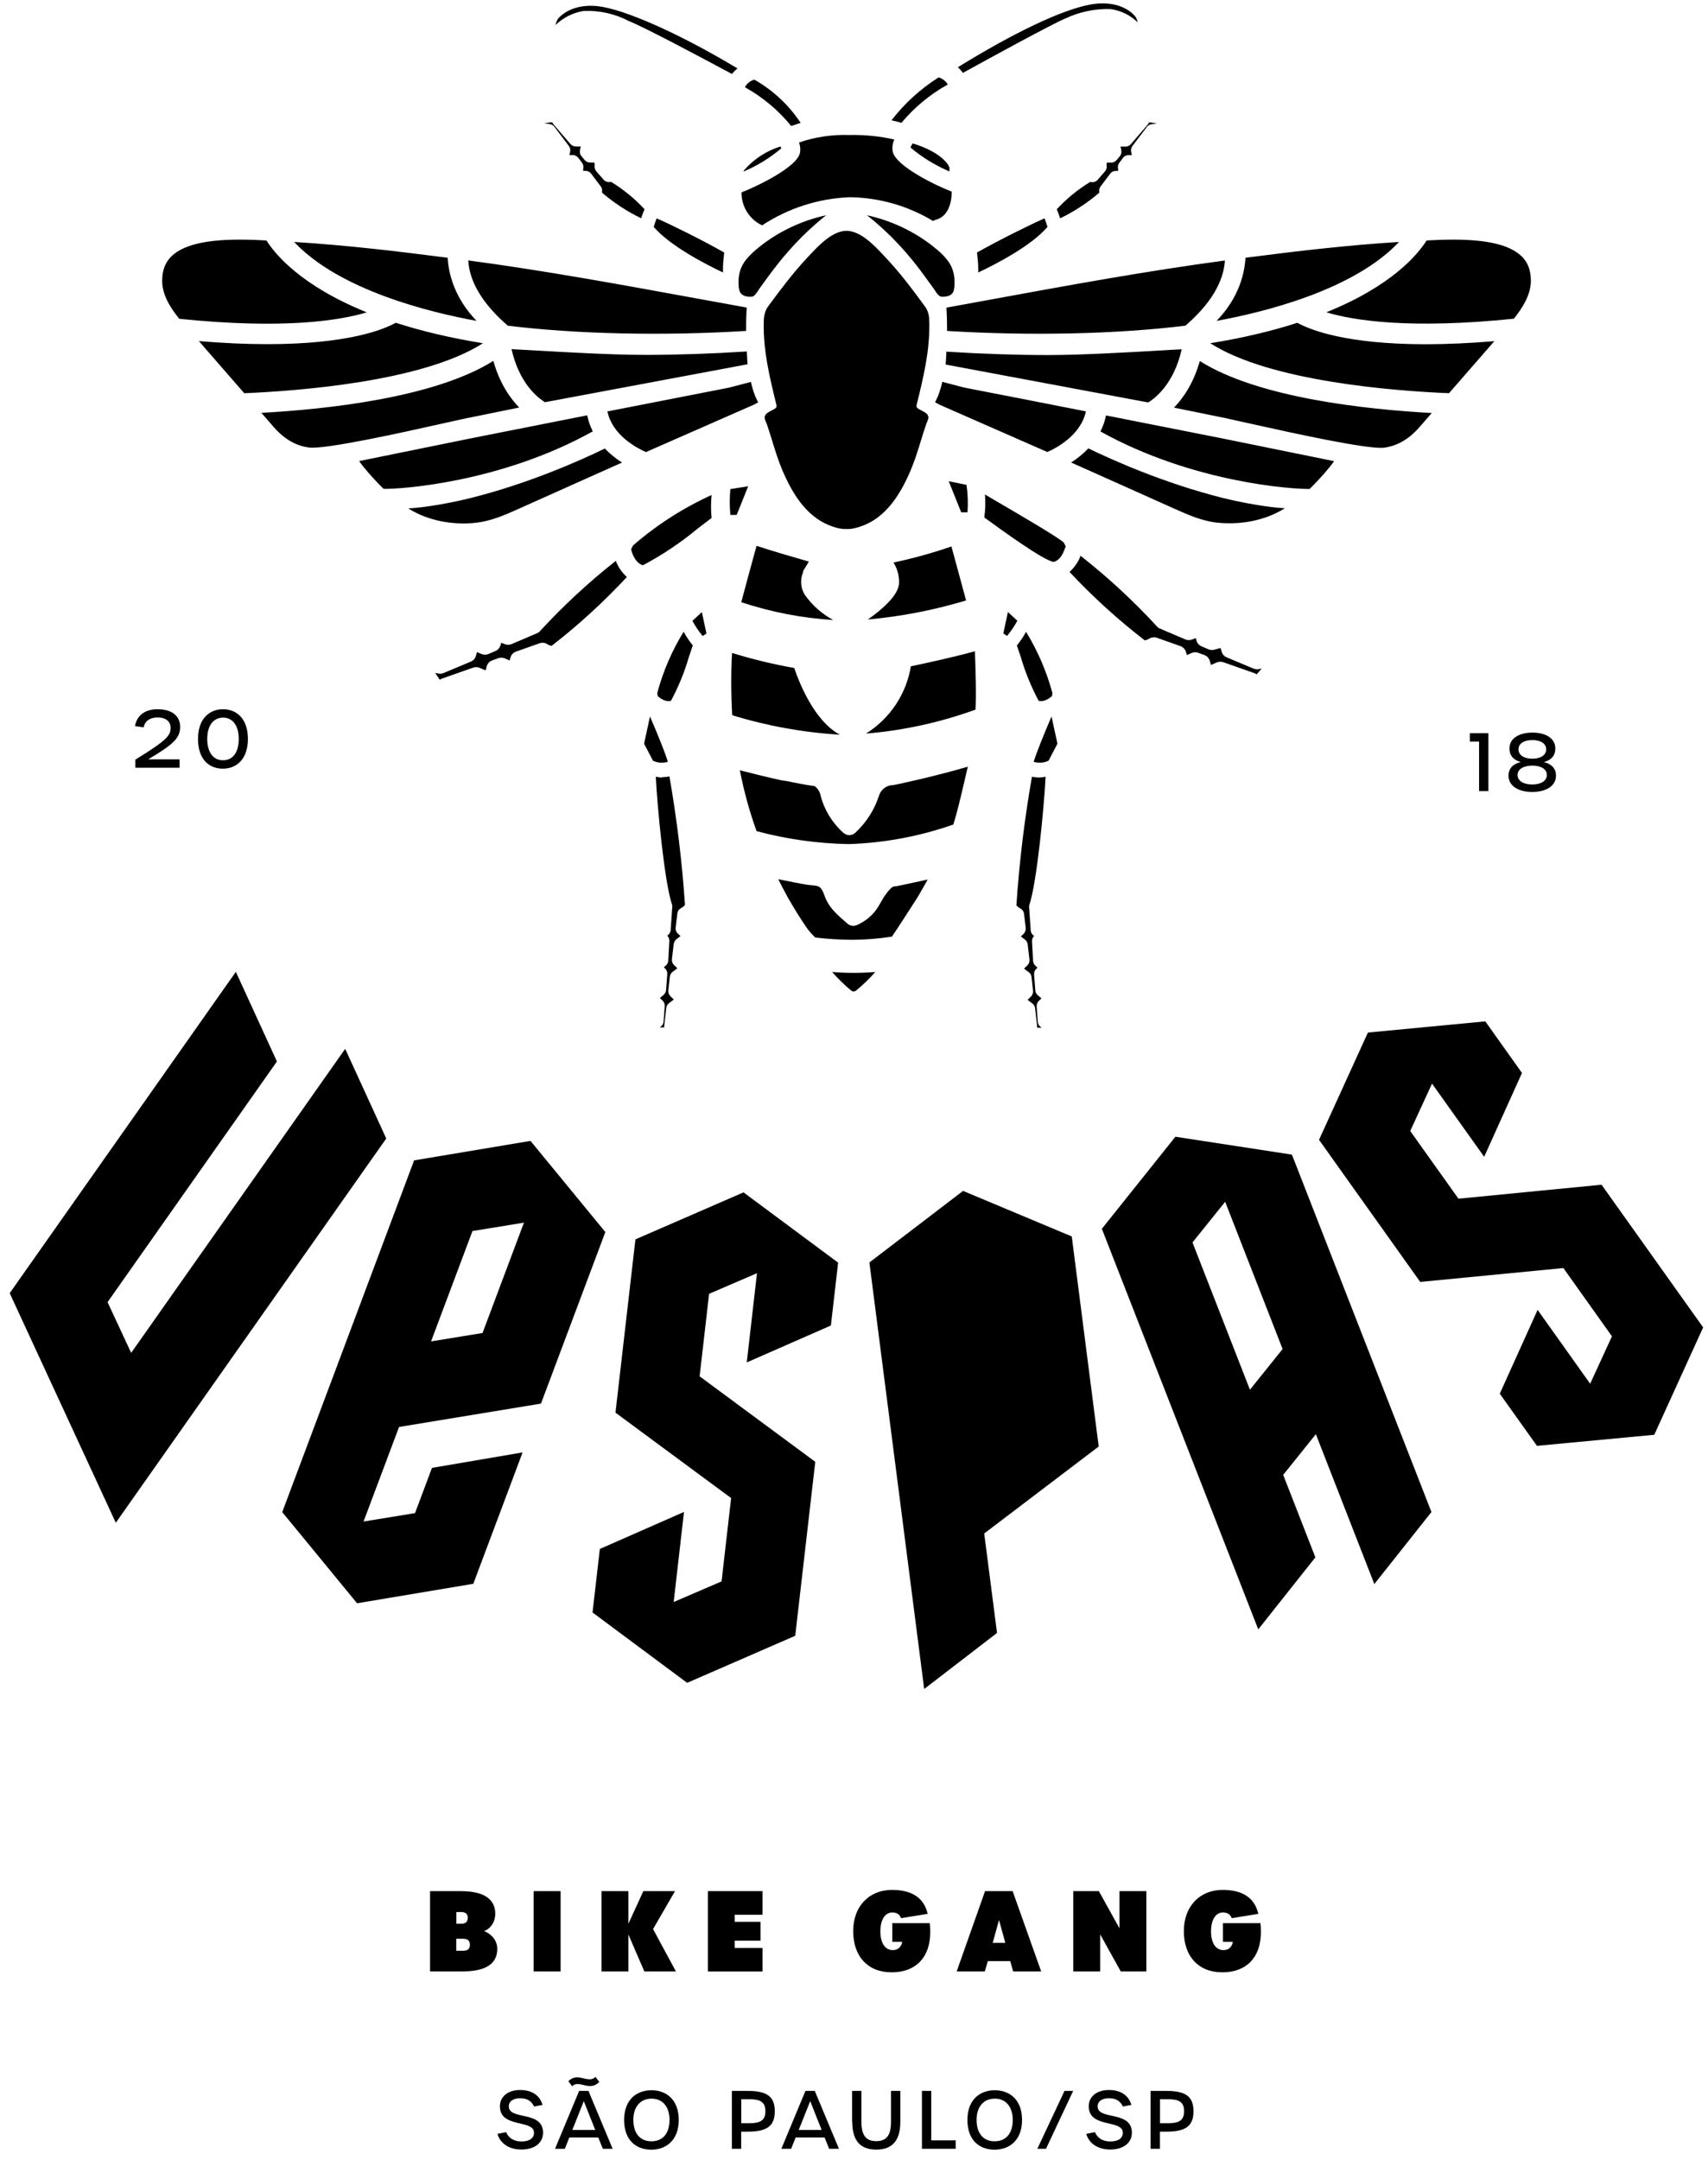 <svg width="155" height="196" viewBox="0 0 155 196" fill="none" xmlns="http://www.w3.org/2000/svg">
<path fillRule="evenodd" clipRule="evenodd" d="M96.681 1.679C97.971 1.068 99.382 0.774 100.808 0.827C101.729 0.963 102.581 1.378 103.245 2.027C103.207 1.845 103.14 1.672 103.041 1.513L103.037 1.508C102.954 1.401 101.766 -0.129 98.862 0.427C96.304 0.925 92.063 2.932 86.925 6.101C87.099 6.259 87.249 6.425 87.385 6.614C89.558 5.414 95.398 2.215 96.673 1.679H96.681ZM66.123 6.551L66.123 6.551L66.122 6.551C64.026 5.428 58.47 2.452 57.069 1.913H57.076C55.809 1.249 54.398 0.933 52.972 0.993C52.006 1.144 51.116 1.596 50.414 2.268C50.452 2.079 50.52 1.898 50.618 1.732C50.618 1.732 51.81 0.072 54.798 0.646C57.416 1.159 62.094 3.309 66.923 6.207C66.742 6.357 66.576 6.523 66.425 6.705H66.41L66.123 6.551ZM71.805 11.428L72.657 11.149C71.586 9.526 70.144 8.183 68.454 7.225C68.107 7.323 67.805 7.55 67.624 7.867V7.942H67.647C69.239 8.832 70.65 10.017 71.797 11.428H71.805ZM50.316 11.511L51.621 13.239C51.742 13.397 51.787 13.608 51.734 13.805L51.674 14.069H52.036C52.21 14.091 52.376 14.182 52.481 14.318L52.813 14.763C52.934 14.921 52.972 15.125 52.926 15.321V15.502H53.198C53.372 15.525 53.538 15.615 53.643 15.751L54.511 16.906C54.632 17.064 54.677 17.275 54.624 17.471C55.703 18.4 56.903 19.184 58.185 19.803C58.268 19.546 58.367 19.267 58.487 18.981C57.6 18.018 56.578 17.191 55.466 16.506L55.454 16.498C55.213 16.566 54.949 16.498 54.775 16.302L54.119 15.547C53.975 15.382 53.922 15.163 53.975 14.951L53.938 14.748H53.523C53.349 14.74 53.183 14.657 53.07 14.529L52.776 14.182C52.632 14.016 52.587 13.79 52.647 13.578C52.647 13.504 52.67 13.436 52.69 13.377C52.7 13.346 52.71 13.317 52.715 13.291H52.24C52.059 13.284 51.893 13.201 51.772 13.073L50.225 11.277C50.18 11.224 50.142 11.164 50.112 11.096H49.961L49.403 11.194L49.871 11.254C50.044 11.277 50.21 11.367 50.316 11.503V11.511ZM101.676 13.299H102.151V13.307C102.332 13.299 102.498 13.224 102.619 13.088L104.166 11.292C104.211 11.239 104.249 11.179 104.279 11.111H104.43L104.988 11.209L104.52 11.269C104.347 11.284 104.181 11.375 104.075 11.518L102.77 13.246C102.649 13.405 102.604 13.616 102.657 13.812L102.717 14.076H102.355C102.181 14.091 102.015 14.182 101.91 14.325L101.578 14.77C101.457 14.929 101.419 15.133 101.465 15.329V15.51H101.193C101.019 15.525 100.853 15.615 100.748 15.759L99.88 16.913C99.759 17.072 99.714 17.283 99.767 17.479C98.68 18.407 97.488 19.192 96.206 19.811C96.123 19.554 96.025 19.275 95.904 18.988C96.794 18.022 97.813 17.192 98.937 16.506C99.186 16.574 99.45 16.506 99.616 16.31L100.272 15.555C100.416 15.389 100.469 15.17 100.416 14.959L100.453 14.755H100.868C101.042 14.748 101.208 14.665 101.321 14.536L101.615 14.189C101.751 14.023 101.804 13.797 101.744 13.586C101.744 13.491 101.712 13.402 101.688 13.335L101.688 13.335L101.688 13.335L101.688 13.335L101.688 13.335L101.688 13.335C101.684 13.322 101.679 13.31 101.676 13.299ZM95.059 20.588C94.998 20.384 94.908 20.105 94.795 19.811C93.565 20.346 90.75 21.735 88.66 22.912L88.675 23.039C88.724 23.466 88.774 23.903 88.774 24.39V24.722C90.32 23.998 93.587 22.316 95.059 20.588ZM9.761 118.147L25.13 96.311L21.403 88.177L0.88 117.332L10.508 138.164L35.052 103.298L31.325 95.164L11.903 122.749L9.761 118.147ZM25.613 137.198L37.58 105.282H37.587L48.143 103.517L54.934 111.786L49.093 127.352L36.214 129.472L32.992 138.051L37.663 137.289L39.202 133.184L47.426 131.781L42.952 143.702L32.404 145.468L25.613 137.198ZM39.119 121.708L43.789 120.946L47.547 110.934L42.876 111.696L39.119 121.708ZM57.665 112.45L55.854 128.174L66.349 135.923L65.482 143.483L61.136 145.355L62.071 137.183L54.435 140.541L53.772 146.305L62.358 152.688L72.167 148.418L73.985 132.633L63.49 124.877L64.35 117.392L68.696 115.521L67.768 123.617L75.403 120.267L76.06 114.563L67.474 108.187L57.665 112.45ZM87.398 108.053L87.4 108.051H87.393L87.398 108.053ZM87.398 108.053L78.897 114.548L83.869 153.247L90.479 148.161L89.317 139.137L99.707 131.245L97.262 112.186L87.398 108.053ZM86.578 117.732L88.268 130.906L92.041 128.046L90.35 114.872L86.578 117.732ZM106.671 103.132L99.993 111.492L114.186 147.837L119.369 141.303L116.449 133.818L119.414 130.128L124.719 143.725L129.902 137.191L117.241 104.762L106.671 103.139V103.132ZM113.431 126.092L108.217 112.729L111.183 109.04L116.396 122.402L113.431 126.092ZM132.354 108.761L145.34 107.493L154.56 120.44L150.123 130.181L139.477 131.185L136.104 126.454L139.537 118.848L144.306 125.549L146.283 121.248L141.876 115.053L128.884 116.313L119.701 103.419L124.138 93.685L134.792 92.674L138.119 97.352L134.686 104.958L129.955 98.318L127.978 102.619L132.354 108.761ZM65.61 24.39V24.722C64.063 23.991 60.804 22.316 59.325 20.588C59.385 20.384 59.476 20.105 59.589 19.811C60.819 20.346 63.633 21.727 65.723 22.912L65.709 23.039C65.66 23.466 65.61 23.903 65.61 24.39ZM75.517 88.192C76.06 88.811 76.648 89.385 77.282 89.905C77.388 89.973 77.524 89.973 77.629 89.905V89.928C78.278 89.4 78.874 88.819 79.433 88.192C78.127 88.298 76.822 88.298 75.524 88.192H75.517ZM57.303 49.765L57.454 49.493H57.446C59.589 47.63 61.996 46.09 64.576 44.913C64.508 45.6 64.508 46.302 64.576 46.996L63.309 47.962C61.777 49.237 60.109 50.353 58.344 51.289C57.74 51.115 57.423 50.399 57.303 49.961C57.28 49.901 57.28 49.825 57.303 49.765ZM49.078 57.182C48.995 57.295 48.882 57.386 48.754 57.446L46.422 58.442C46.226 58.525 46 58.525 45.804 58.442L45.479 58.321L45.419 58.547C45.351 58.781 45.185 58.97 44.959 59.068L44.325 59.34C44.121 59.423 43.895 59.423 43.691 59.34L43.284 59.166L43.193 59.491C43.133 59.732 42.959 59.928 42.733 60.026L40.251 61.068C40.047 61.151 39.821 61.151 39.617 61.068H39.504L39.911 61.679C39.979 61.626 40.062 61.581 40.145 61.558L42.891 60.592C43.095 60.509 43.322 60.509 43.525 60.592L44.061 60.826C44.068 60.796 44.082 60.762 44.096 60.726C44.125 60.653 44.159 60.569 44.159 60.479C44.227 60.222 44.416 60.011 44.664 59.921L45.185 59.732C45.381 59.649 45.608 59.649 45.804 59.732L46.249 59.928L46.324 59.664C46.392 59.408 46.581 59.204 46.83 59.121L48.965 58.366C49.199 58.283 49.456 58.313 49.659 58.442C49.78 58.525 49.916 58.578 50.059 58.6C52.504 56.706 54.783 54.616 56.888 52.353C56.443 51.953 56.095 51.447 55.884 50.889C53.447 52.806 51.168 54.918 49.063 57.197L49.078 57.182ZM66.319 44.37L67.896 44.121L66.855 46.717H66.281C66.206 45.939 66.206 45.147 66.281 44.37H66.319ZM70.824 13.291C69.533 13.691 68.379 14.453 67.496 15.48V15.555C68.734 15.034 69.88 14.325 70.907 13.457C70.89 13.412 70.869 13.372 70.847 13.329L70.847 13.329C70.839 13.314 70.831 13.299 70.824 13.284V13.291ZM80.458 81.049C80.644 80.801 80.927 80.426 81.221 80.406L81.206 80.413H81.326C81.326 80.413 82.571 80.164 84.186 79.802C83.899 80.323 83.605 80.836 83.281 81.394C83.069 81.726 81.16 84.699 80.919 85.008V84.986C79.734 85.167 78.542 85.265 77.343 85.272C76.218 85.265 75.094 85.197 73.978 85.061C73.698 84.79 73.434 84.495 73.208 84.178C72.665 83.389 72.099 82.483 71.51 81.462C71.191 80.883 70.901 80.312 70.641 79.798L70.641 79.798L70.627 79.772L70.745 79.796C71.596 79.969 72.44 80.141 73.298 80.285C73.399 80.3 73.51 80.309 73.624 80.318C73.843 80.334 74.07 80.351 74.249 80.421C74.558 80.538 74.711 80.955 74.822 81.257L74.822 81.258C74.832 81.287 74.843 81.315 74.853 81.341C74.981 81.681 75.154 81.998 75.373 82.292C75.758 82.805 76.252 83.234 76.736 83.654L76.736 83.654C76.792 83.703 76.849 83.752 76.905 83.801C77.139 84.005 77.463 84.058 77.75 83.937C78.429 83.65 79.033 83.182 79.478 82.594C79.65 82.365 79.791 82.118 79.931 81.87L79.931 81.87L79.931 81.87L79.931 81.87L79.931 81.87L79.931 81.87L79.932 81.87L79.932 81.87L79.932 81.87L79.932 81.87L79.932 81.87L79.932 81.87L79.932 81.87L79.932 81.87L79.932 81.87L79.932 81.869L79.932 81.869L79.932 81.869L79.932 81.869L79.932 81.869L79.932 81.869L79.932 81.869L79.932 81.869L79.932 81.869L79.932 81.869L79.932 81.869L79.933 81.869L79.933 81.869L79.933 81.868L79.933 81.868L79.933 81.868L79.933 81.868L79.933 81.868L79.933 81.868L79.933 81.868L79.933 81.868L79.933 81.868L79.933 81.868L79.933 81.868L79.933 81.868L79.933 81.868L79.933 81.868L79.933 81.868L79.933 81.868L79.933 81.867L79.933 81.867L79.933 81.867L79.933 81.867L79.933 81.867L79.933 81.867L79.934 81.867L79.934 81.867L79.934 81.867L79.934 81.867L79.934 81.867L79.934 81.867L79.934 81.867L79.934 81.867L79.934 81.867L79.934 81.866L79.934 81.866L79.934 81.866L79.934 81.866L79.934 81.866L79.934 81.866L79.934 81.866L79.934 81.866L79.934 81.866L79.934 81.866C80.076 81.617 80.217 81.368 80.391 81.138C80.412 81.111 80.434 81.081 80.458 81.049ZM80.912 71.238C80.383 71.306 79.931 71.668 79.772 72.181C79.357 73.472 78.61 74.641 77.614 75.562C77.305 75.841 76.845 75.841 76.535 75.562C75.532 74.671 74.815 73.502 74.475 72.212C74.415 71.85 74.211 71.533 73.917 71.321C73.2 71.231 72.227 71.05 71.201 70.823C71.322 70.854 71.435 70.891 71.548 70.937C71.359 70.861 71.148 70.823 70.937 70.808H70.952C69.624 70.514 68.236 70.174 67.141 69.888C67.504 71.767 68.009 73.615 68.658 75.411C71.389 76.143 74.189 76.535 77.018 76.588C80.232 76.482 83.409 75.894 86.442 74.837H86.502C86.843 73.804 87.234 72.121 87.565 70.696L87.565 70.696L87.565 70.695L87.565 70.695L87.566 70.693C87.66 70.288 87.749 69.905 87.83 69.563C85.061 70.386 81.198 71.238 81.01 71.238H80.919H80.912ZM77.101 17.894C74.272 18.007 71.525 18.89 69.156 20.452V20.444C68.002 19.901 67.277 18.732 67.292 17.456C68.711 16.906 72.4 15.14 72.604 13.827C72.65 13.525 72.619 13.216 72.514 12.929C73.985 12.424 75.532 12.197 77.086 12.25C78.452 12.22 79.825 12.356 81.16 12.658C81.002 12.997 80.949 13.374 81.01 13.744C81.266 15.027 84.722 16.747 86.367 17.389C86.367 18.49 86.004 19.675 84.895 19.946C84.82 19.977 84.744 20.007 84.677 20.052C82.39 18.671 79.772 17.924 77.101 17.894ZM87.71 43.993L86.095 43.661L87.227 46.483H87.8C87.861 45.653 87.83 44.823 87.71 44V43.993ZM86.012 7.663L85.921 7.723V7.716C84.36 8.598 82.964 9.76 81.809 11.141C81.515 11.058 81.213 10.983 80.904 10.915C82.088 9.376 83.537 8.063 85.182 7.021C85.529 7.127 85.823 7.353 86.012 7.663ZM81.085 51.04C82.866 50.663 84.616 50.18 86.337 49.584L86.344 49.591L87.672 54.481C84.767 55.356 81.779 55.937 78.754 56.208C79.991 55.348 81.485 54.073 81.583 52.979C81.621 52.292 81.447 51.621 81.085 51.04ZM82.828 13.012C82.745 13.126 82.677 13.254 82.624 13.382C83.688 14.28 84.88 15.012 86.163 15.555V15.246C86.148 15.004 85.484 13.827 82.828 13.012ZM73.034 53.968C73.706 54.918 74.589 55.703 75.615 56.254C72.778 56.08 69.971 55.537 67.27 54.639C67.649 53.19 68.199 51.193 68.547 49.926L68.548 49.925L68.658 49.523C70.046 49.984 71.872 50.512 73.389 50.949H73.404L72.883 51.817V51.915C72.597 52.587 72.65 53.349 73.034 53.968ZM82.662 60.449C82.247 62.976 80.761 65.202 78.588 66.56C81.983 66.281 85.318 65.549 88.525 64.387V64.44C88.615 63.075 88.525 60.539 88.472 59.091C86.299 59.687 83.741 60.23 82.662 60.456V60.449ZM90.463 45.499C92.469 46.67 95.956 48.706 96.522 49.214L96.658 49.463C96.696 49.516 96.711 49.591 96.696 49.659H96.673C96.537 50.097 96.236 50.829 95.617 50.987C94.689 50.851 90.886 48.09 89.324 46.95C89.422 46.264 89.445 45.562 89.385 44.868L90.313 45.411L90.463 45.499ZM113.801 60.683L111.319 59.642C111.092 59.543 110.919 59.347 110.858 59.106L110.768 58.796L110.307 58.917C110.104 59 109.877 59 109.674 58.917L109.04 58.645C108.814 58.547 108.648 58.359 108.58 58.125L108.519 57.898L108.195 58.019C107.999 58.102 107.772 58.102 107.576 58.019L105.245 57.023C105.116 56.963 105.003 56.872 104.92 56.759C102.808 54.473 100.514 52.353 98.062 50.429C97.85 50.995 97.503 51.493 97.058 51.893C99.163 54.141 101.449 56.224 103.887 58.102C104.03 58.08 104.173 58.027 104.294 57.944C104.505 57.816 104.762 57.785 104.988 57.868L107.123 58.623C107.372 58.713 107.561 58.917 107.629 59.166L107.704 59.438L108.15 59.242C108.346 59.159 108.572 59.159 108.768 59.242L109.289 59.43C109.538 59.521 109.734 59.732 109.794 59.989C109.81 60.052 109.83 60.108 109.848 60.159C109.872 60.229 109.892 60.287 109.892 60.336L110.428 60.102C110.632 60.019 110.858 60.019 111.062 60.102L113.808 61.068C113.891 61.098 113.974 61.135 114.042 61.188L114.487 60.668H114.412C114.208 60.751 113.982 60.751 113.778 60.668L113.801 60.683ZM66.432 59.242C68.281 59.815 70.16 60.268 72.069 60.607H72.076C72.544 61.988 73.902 65.413 76.211 66.659C72.898 66.462 69.616 65.866 66.447 64.893C66.334 63.112 66.334 60.645 66.432 59.264V59.242ZM70.846 14.121H70.824V14.129C70.824 14.129 70.839 14.129 70.846 14.121ZM59.513 70.476C59.71 70.514 59.906 70.544 60.109 70.544L60.102 70.514C60.321 70.514 60.539 70.491 60.751 70.446C61.422 74.309 61.898 78.195 62.162 82.103C62.071 82.224 61.95 82.322 61.815 82.39C61.626 82.488 61.49 82.677 61.468 82.888L61.317 84.156C61.286 84.359 61.362 84.563 61.513 84.707L61.754 84.933L61.407 85.204C61.256 85.31 61.158 85.484 61.136 85.665L60.977 87.023C60.955 87.234 61.03 87.438 61.188 87.581L61.468 87.853C61.339 87.959 61.203 88.064 61.068 88.155C60.909 88.26 60.811 88.426 60.788 88.615L60.653 89.852C60.63 90.064 60.706 90.267 60.864 90.411L61.143 90.69C61.015 90.796 60.879 90.901 60.743 90.992C60.585 91.097 60.487 91.263 60.464 91.452L60.283 93.036C60.275 93.097 60.275 93.157 60.283 93.218H59.868L59.981 93.135C60.124 93.021 60.208 92.855 60.223 92.674L60.321 91.301C60.336 91.105 60.268 90.916 60.124 90.78L59.883 90.554L60.17 90.313C60.313 90.207 60.411 90.056 60.441 89.882L60.555 88.389C60.57 88.2 60.502 88.019 60.366 87.883L60.245 87.762L60.404 87.626C60.547 87.513 60.63 87.347 60.645 87.166L60.743 85.401C60.758 85.212 60.69 85.031 60.555 84.895L60.638 84.827C60.773 84.714 60.856 84.548 60.864 84.367L61 82.375C61.015 82.292 61.015 82.201 61 82.118C60.298 80.127 59.642 73.102 59.513 70.476ZM60.607 69.118C60.366 68.318 59.71 66.681 58.985 65.006C58.918 65.314 58.853 65.615 58.79 65.912L58.789 65.913L58.789 65.914L58.789 65.915C58.673 66.454 58.561 66.973 58.45 67.473L59.257 69.02C59.679 69.224 60.162 69.262 60.615 69.118H60.607ZM59.672 63.09L59.649 62.871V62.863C60.177 60.909 60.977 59.038 62.041 57.318C62.275 57.755 62.554 58.17 62.871 58.555L62.509 59.634C62.109 61 61.566 62.328 60.894 63.58C60.464 63.723 59.996 63.422 59.747 63.21C59.71 63.18 59.679 63.135 59.672 63.09ZM62.856 56.306L62.833 56.322C63.097 56.812 63.407 57.28 63.769 57.71L64.108 57.484L63.693 55.537L62.856 56.314V56.306ZM92.237 82.126V82.134L92.229 82.141V82.118C92.229 82.12 92.23 82.121 92.23 82.122C92.23 82.123 92.231 82.123 92.231 82.124C92.233 82.126 92.237 82.126 92.237 82.126ZM92.237 82.134C92.501 78.225 92.969 74.332 93.648 70.476C93.859 70.522 94.078 70.544 94.297 70.544C94.493 70.544 94.697 70.522 94.893 70.476L94.885 70.507C94.757 73.132 94.093 80.157 93.399 82.149C93.384 82.232 93.384 82.322 93.399 82.405L93.535 84.397C93.542 84.578 93.625 84.744 93.761 84.857L93.844 84.925C93.708 85.054 93.64 85.242 93.655 85.431L93.753 87.196C93.769 87.377 93.852 87.543 93.995 87.657L94.153 87.793L94.032 87.913C93.897 88.041 93.829 88.23 93.844 88.419L93.957 89.913C93.987 90.086 94.085 90.245 94.229 90.343L94.515 90.584L94.274 90.811C94.138 90.946 94.063 91.135 94.078 91.331L94.176 92.704C94.191 92.885 94.274 93.052 94.417 93.165L94.531 93.248H94.115C94.123 93.187 94.123 93.127 94.115 93.067L93.934 91.482C93.912 91.293 93.814 91.127 93.655 91.022L93.655 91.022L93.655 91.022L93.655 91.021L93.654 91.021L93.654 91.021L93.654 91.021L93.654 91.021C93.518 90.923 93.383 90.825 93.255 90.72L93.535 90.441C93.693 90.297 93.769 90.094 93.746 89.882L93.61 88.645C93.587 88.457 93.489 88.29 93.331 88.185C93.195 88.087 93.059 87.989 92.931 87.883L93.21 87.611C93.369 87.468 93.444 87.264 93.421 87.053L93.263 85.695C93.24 85.506 93.142 85.34 92.991 85.235L92.644 84.963L92.886 84.737C93.029 84.593 93.105 84.39 93.082 84.186L92.931 82.918C92.908 82.707 92.772 82.518 92.584 82.42C92.448 82.352 92.327 82.254 92.237 82.134ZM95.157 69.02C94.734 69.224 94.244 69.262 93.799 69.118H93.806C94.048 68.326 94.704 66.681 95.428 65.006C95.609 65.874 95.791 66.696 95.964 67.473L95.157 69.02ZM94.259 63.58C94.689 63.716 95.157 63.414 95.406 63.21C95.444 63.18 95.474 63.142 95.481 63.09L95.504 62.871C94.976 60.917 94.168 59.045 93.112 57.325C92.878 57.763 92.599 58.178 92.282 58.562L92.644 59.642C93.044 61.007 93.587 62.328 94.259 63.588V63.58ZM91.467 55.529L92.305 56.306V56.299L92.327 56.314C92.063 56.804 91.746 57.272 91.392 57.702L91.052 57.476L91.467 55.529ZM69.586 27.967C69.586 27.967 69.549 27.997 69.549 28.02C69.552 28.016 69.555 28.012 69.558 28.008C69.561 28.004 69.564 27.998 69.567 27.994L69.567 27.993C69.573 27.984 69.579 27.974 69.586 27.967ZM69.586 27.959C69.601 27.944 69.624 27.907 69.624 27.907C69.624 27.925 69.609 27.938 69.596 27.95L69.591 27.954L69.586 27.959ZM67.059 26.148C67.096 26.42 67.179 26.646 67.459 26.797C67.677 26.91 67.934 26.933 68.175 26.926C68.443 26.926 68.649 26.602 68.802 26.361C68.835 26.31 68.864 26.263 68.892 26.224C69.052 25.998 69.214 25.777 69.375 25.557L69.376 25.556C69.489 25.402 69.603 25.248 69.715 25.092C71.254 22.98 72.921 21.154 74.973 19.531C72.831 19.992 70.733 20.965 69.013 22.323C68.454 22.761 67.904 23.244 67.504 23.84C67.081 24.481 66.968 25.251 67.036 26.013C67.036 26.058 67.043 26.103 67.051 26.148H67.059ZM78.678 19.531C80.821 19.992 82.918 20.973 84.639 22.323H84.631C85.197 22.761 85.748 23.244 86.14 23.84C86.563 24.481 86.676 25.258 86.608 26.013C86.6 26.058 86.593 26.103 86.593 26.148C86.555 26.42 86.472 26.654 86.193 26.797C85.974 26.91 85.725 26.926 85.476 26.926C85.207 26.919 85 26.596 84.847 26.357L84.847 26.357L84.847 26.356L84.82 26.316L84.802 26.287L84.782 26.256C84.774 26.245 84.767 26.234 84.76 26.224C84.624 26.035 84.486 25.847 84.348 25.658C84.211 25.469 84.073 25.281 83.937 25.092C82.405 22.972 80.73 21.146 78.678 19.531ZM53.289 37.685C52.358 37.869 51.408 38.056 50.45 38.244L50.45 38.245L50.439 38.247L50.437 38.247L50.436 38.247C47.86 38.755 45.228 39.273 42.756 39.767L32.592 41.835C33.022 42.461 33.928 43.495 34.81 44.355C36.289 44.393 45.396 43.812 53.794 39.141C53.56 38.673 53.387 38.183 53.289 37.678V37.685ZM47.108 46.149C45.778 46.745 44.471 47.33 42.989 47.449V47.456C40.967 47.622 38.877 47.245 37.134 46.181L37.117 46.169C37.097 46.156 37.075 46.14 37.051 46.128C38.545 46.068 41.096 45.592 42.665 45.2C48.06 43.849 52.738 41.744 54.888 40.696C55.333 41.163 55.854 41.586 56.45 41.971C56.173 42.091 55.899 42.214 55.626 42.337C55.438 42.422 55.25 42.506 55.062 42.589C54.443 42.865 53.824 43.142 53.206 43.419C52.587 43.697 51.968 43.974 51.349 44.249C50.697 44.544 50.042 44.836 49.388 45.128L49.386 45.129L49.385 45.13L49.384 45.13L49.383 45.131L49.382 45.131L49.38 45.132C48.728 45.423 48.076 45.714 47.426 46.007C47.321 46.054 47.216 46.101 47.111 46.148L47.108 46.149ZM42.492 37.919L47.117 36.976C46.294 36.131 45.344 34.788 44.77 32.743C39.436 36.1 29.567 37.142 23.719 37.459L24.828 38.734C25.681 39.715 26.745 40.447 28.058 40.605C29.558 40.797 36.957 39.142 39.476 38.578L39.476 38.578L39.476 38.578L39.476 38.578L39.624 38.545L39.626 38.545C40.584 38.334 41.541 38.123 42.492 37.911V37.919ZM24.255 31.226C31.521 31.226 34.773 29.921 35.912 29.287H35.92C38.296 30.057 40.952 30.676 43.827 31.143C38.387 34.629 27.054 35.474 22.165 35.678L18.279 31.211C18.241 31.166 18.202 31.123 18.162 31.079C18.122 31.036 18.083 30.992 18.045 30.947C20.271 31.136 22.353 31.226 24.255 31.226ZM43.246 29.114C42.024 27.839 40.786 25.937 40.62 23.387L40.394 23.357C36.071 22.798 31.43 22.248 26.692 21.953C30.834 26.352 39.028 28.344 43.246 29.114ZM24.179 21.817C24.979 23.078 27.318 25.93 33.279 28.337V28.344C30.812 29.084 25.726 29.898 16.265 28.925C15.533 28.012 14.718 26.812 14.718 25.492C14.71 24.534 14.997 23.794 15.578 23.236C16.634 22.233 18.641 21.742 21.735 21.742C22.633 21.742 23.485 21.78 24.179 21.817ZM58.615 41.02L58.619 41.018L58.623 41.02H58.615ZM58.619 41.018L68.379 36.734L68.802 36.508L68.786 36.47C68.771 36.448 68.764 36.431 68.756 36.414C68.749 36.397 68.741 36.38 68.726 36.357C68.469 35.859 68.288 35.301 68.145 34.652L66.221 35.157L65.542 35.293C64.003 35.595 59.951 36.387 55.122 37.33C55.574 39.485 57.772 40.647 58.619 41.018ZM58.555 32.2C61.453 32.2 64.546 32.094 67.768 31.89L67.775 31.883L67.779 31.966L67.787 32.134C67.802 32.437 67.82 32.834 67.843 33.052L49.456 36.493C48.814 36.1 47.124 34.803 46.422 31.679L46.603 31.689L46.798 31.699L46.799 31.699L46.801 31.699C47.232 31.722 47.825 31.753 48.467 31.792L48.645 31.802C51.287 31.954 55.553 32.2 58.555 32.2ZM46.075 29.551C52.383 30.321 60.147 30.487 67.707 30.027C67.707 28.91 67.738 28.291 67.768 27.907C66.356 27.651 64.948 27.393 63.543 27.137L63.543 27.137C56.403 25.831 49.358 24.543 42.492 23.628C42.612 25.598 43.812 27.582 46.075 29.544V29.551ZM99.865 39.149C100.099 38.681 100.272 38.191 100.37 37.685V37.693C102.98 38.208 105.738 38.753 108.399 39.28L110.904 39.775L121.067 41.842C120.637 42.469 119.731 43.502 118.849 44.362C117.37 44.4 108.263 43.812 99.865 39.149ZM98.763 40.688C98.318 41.156 97.798 41.586 97.201 41.963C97.389 42.046 97.576 42.13 97.765 42.215L97.765 42.215L97.765 42.215L97.765 42.215L97.765 42.215L97.766 42.215L97.766 42.215L97.766 42.215C98.039 42.338 98.313 42.461 98.59 42.582C99.206 42.856 99.822 43.132 100.438 43.408L100.445 43.412C101.064 43.689 101.683 43.966 102.302 44.242C102.955 44.536 103.609 44.828 104.264 45.121C104.918 45.413 105.573 45.706 106.226 46C106.332 46.047 106.438 46.094 106.543 46.142C107.873 46.737 109.18 47.322 110.662 47.441C112.684 47.607 114.774 47.23 116.517 46.166C116.527 46.161 116.536 46.156 116.545 46.15C116.558 46.142 116.571 46.133 116.583 46.125L116.583 46.125L116.583 46.125L116.6 46.113C115.106 46.053 112.556 45.577 110.987 45.185C105.599 43.834 100.914 41.722 98.763 40.681V40.688ZM106.541 36.985L106.535 36.983V36.991L106.541 36.985ZM111.16 37.926L106.541 36.985C107.362 36.139 108.309 34.79 108.881 32.758C114.216 36.123 124.085 37.157 129.932 37.474L128.823 38.749C127.971 39.73 126.907 40.454 125.594 40.62C124.132 40.8 117.069 39.234 114.381 38.639L114.027 38.56C113.667 38.48 113.306 38.401 112.944 38.322C112.351 38.193 111.755 38.062 111.16 37.926ZM117.739 29.287C115.363 30.057 112.707 30.676 109.832 31.143C115.272 34.629 126.605 35.474 131.494 35.678L135.38 31.219C135.456 31.128 135.531 31.045 135.614 30.955C133.396 31.136 131.306 31.234 129.404 31.234C122.138 31.234 118.886 29.929 117.747 29.295L117.739 29.287ZM113.258 23.357C117.581 22.798 122.221 22.248 126.96 21.953C122.825 26.352 114.623 28.344 110.406 29.114C111.635 27.839 112.865 25.945 113.031 23.387L113.258 23.357ZM138.066 23.236C137.017 22.233 135.003 21.742 131.909 21.742C131.011 21.742 130.166 21.78 129.465 21.817C128.672 23.078 126.326 25.93 120.365 28.337C122.832 29.076 127.918 29.891 137.38 28.918C138.111 28.005 138.919 26.805 138.926 25.485C138.926 24.526 138.647 23.787 138.066 23.229V23.236ZM88.117 35.286C89.656 35.58 93.708 36.372 98.537 37.323H98.544C98.092 39.473 95.889 40.643 95.044 41.012L85.28 36.727L84.858 36.5L84.873 36.463C84.89 36.437 84.897 36.421 84.906 36.403C84.912 36.389 84.92 36.373 84.933 36.349C85.19 35.852 85.363 35.293 85.514 34.644L87.438 35.15L88.117 35.286ZM107.229 31.694C106.814 31.709 106.044 31.755 105.184 31.807L105.024 31.817C102.383 31.968 98.098 32.215 95.096 32.215C92.199 32.215 89.106 32.109 85.884 31.905C85.88 31.974 85.876 32.061 85.872 32.156L85.872 32.157L85.871 32.158V32.158C85.857 32.462 85.839 32.857 85.816 33.075L104.203 36.516C104.845 36.123 106.527 34.825 107.237 31.702L107.229 31.694ZM107.576 29.551C101.268 30.321 93.504 30.487 85.944 30.027V30.034C85.944 28.918 85.914 28.299 85.884 27.914C87.11 27.691 88.334 27.467 89.556 27.243C96.887 25.899 104.123 24.574 111.16 23.636C111.039 25.598 109.84 27.59 107.576 29.551ZM76.822 47.999C77.358 48.029 77.984 47.826 78.467 47.63C78.972 47.418 79.448 47.132 79.87 46.777C81.138 45.728 81.975 44.227 82.617 42.733C82.998 41.844 83.281 40.927 83.564 40.011L83.564 40.011C83.722 39.495 83.881 38.98 84.058 38.47C84.077 38.413 84.102 38.354 84.128 38.293C84.207 38.109 84.292 37.911 84.224 37.73C84.136 37.502 83.866 37.367 83.621 37.243C83.508 37.187 83.401 37.133 83.318 37.074C83.266 37.036 83.213 36.998 83.19 36.938C83.16 36.87 83.175 36.787 83.19 36.712C83.794 34.267 84.367 31.913 84.337 29.363C84.337 28.782 84.284 28.269 83.937 27.801C82.813 26.269 81.674 24.738 80.361 23.357C80.31 23.303 80.259 23.248 80.205 23.191C79.353 22.28 78.114 20.956 76.822 20.942C75.534 20.949 74.3 22.27 73.448 23.181L73.367 23.268L73.283 23.357C71.971 24.745 70.839 26.269 69.707 27.801C69.36 28.276 69.315 28.782 69.307 29.363C69.277 31.905 69.85 34.26 70.454 36.712L70.458 36.733C70.473 36.803 70.488 36.877 70.454 36.938C70.435 36.987 70.392 37.021 70.352 37.053C70.343 37.06 70.334 37.067 70.326 37.074C70.239 37.138 70.126 37.195 70.009 37.254L70.009 37.254C69.767 37.376 69.507 37.507 69.42 37.73C69.344 37.917 69.435 38.122 69.519 38.31L69.519 38.31C69.543 38.365 69.567 38.418 69.586 38.47C69.763 38.98 69.921 39.495 70.08 40.01L70.08 40.01L70.08 40.011C70.363 40.927 70.646 41.844 71.027 42.733C71.669 44.227 72.506 45.728 73.774 46.777C74.196 47.124 74.664 47.418 75.177 47.63C75.66 47.826 76.286 48.037 76.822 47.999ZM15.48 66.017C15.48 66.742 15.178 67.141 12.288 68.922H12.281V69.661H16.295V68.899H13.45C15.699 67.556 16.348 66.99 16.348 65.949C16.348 64.908 15.533 64.35 14.303 64.35C13.163 64.35 12.416 64.908 12.251 65.881L13.035 65.995C13.156 65.413 13.609 65.097 14.303 65.097C14.997 65.097 15.48 65.421 15.48 66.017ZM17.97 67.043C17.97 65.172 19.041 64.35 20.241 64.35C21.441 64.35 22.497 65.172 22.497 67.043C22.497 68.915 21.433 69.744 20.226 69.744C19.018 69.744 17.97 68.952 17.97 67.043ZM21.667 67.043C21.667 65.829 21.108 65.112 20.241 65.112C19.373 65.112 18.807 65.829 18.807 67.043C18.807 68.258 19.351 68.982 20.233 68.982C21.116 68.982 21.667 68.288 21.667 67.043ZM133.388 67.285H134.226V71.774H135.071V66.523H133.388V67.285ZM136.897 70.378C136.897 69.737 137.289 69.314 138.013 69.141C137.342 68.967 136.98 68.537 136.98 67.911C136.98 66.968 137.893 66.47 139.07 66.47C140.247 66.47 141.145 66.968 141.145 67.911C141.145 68.552 140.782 68.967 140.103 69.148C140.82 69.314 141.205 69.744 141.205 70.378C141.205 71.344 140.262 71.857 139.047 71.857C137.832 71.857 136.897 71.337 136.897 70.378ZM140.375 70.318C140.375 69.79 139.847 69.465 139.055 69.465C138.262 69.465 137.719 69.79 137.719 70.318C137.719 70.846 138.247 71.178 139.047 71.178C139.847 71.178 140.375 70.846 140.375 70.318ZM140.315 67.986C140.315 67.466 139.817 67.149 139.062 67.149C138.308 67.149 137.802 67.458 137.802 67.986C137.802 68.515 138.3 68.839 139.055 68.839C139.809 68.839 140.315 68.515 140.315 67.986ZM41.835 171.589H39.028V178.87H41.986C44.68 178.87 45.125 177.738 45.125 176.81C45.125 175.882 44.355 175.362 43.925 175.211C44.363 175.075 44.944 174.532 44.944 173.634C44.944 172.683 44.4 171.589 41.835 171.589ZM42.446 173.996C42.446 174.283 42.341 174.547 41.865 174.547H41.413V173.483H41.865C42.303 173.483 42.446 173.709 42.446 173.996ZM42.642 176.456C42.642 176.75 42.522 176.999 42.031 176.999H41.405V175.905H42.031C42.522 175.905 42.642 176.162 42.642 176.456ZM48.429 171.589H50.874V178.87H48.429V171.589ZM57.023 171.589H54.586V178.87H57.023V175.513L58.472 178.87H61.339L59.264 175.03L61.256 171.589H58.382L57.023 174.554V171.589ZM64.244 171.589H69.201V173.732H66.674V174.373H69.02V176.086H66.674V176.742H69.201V178.878H64.244V171.597V171.589ZM80.949 171.476C78.852 171.476 77.426 172.985 77.426 175.211C77.426 177.482 78.723 178.953 80.919 178.953C83.115 178.953 84.42 177.595 84.42 175.301C84.42 175.037 84.412 174.788 84.382 174.494H80.972V176.184H81.877C81.794 176.66 81.477 176.939 81.032 176.939C80.323 176.939 79.893 176.297 79.893 175.241C79.893 174.185 80.315 173.521 80.979 173.521C81.357 173.521 81.643 173.679 81.772 174.041L84.186 173.649C83.839 172.148 82.7 171.476 80.949 171.476ZM89.641 177.935L89.377 178.87H86.819L89.392 171.589H91.897L94.485 178.87H91.942L91.678 177.935H89.641ZM91.233 176.282L90.66 174.207L90.086 176.282H91.233ZM99.722 171.589H97.398V178.87H99.842V175.513L101.706 178.87H104.03V171.589H101.593V174.962L99.722 171.589ZM107.433 175.211C107.433 172.985 108.859 171.476 110.956 171.476C112.707 171.476 113.846 172.148 114.193 173.649L111.779 174.041C111.65 173.679 111.364 173.521 110.987 173.521C110.323 173.521 109.9 174.185 109.9 175.241C109.9 176.297 110.33 176.939 111.039 176.939C111.485 176.939 111.801 176.66 111.884 176.184H110.979V174.494H114.389C114.42 174.788 114.427 175.037 114.427 175.301C114.427 177.595 113.122 178.953 110.926 178.953C108.731 178.953 107.433 177.482 107.433 175.211ZM45.142 193.613L45.14 193.613V193.606L45.142 193.613ZM45.142 193.613L45.932 193.455C46.151 193.998 46.649 194.3 47.32 194.3C48.045 194.3 48.46 194.013 48.46 193.508C48.46 192.965 47.864 192.826 47.195 192.67C46.34 192.47 45.366 192.243 45.366 191.108C45.366 190.233 46.106 189.63 47.185 189.63C48.264 189.63 48.973 190.105 49.237 190.98L48.467 191.131C48.241 190.633 47.834 190.377 47.207 190.377C46.581 190.377 46.173 190.656 46.173 191.108C46.173 191.688 46.785 191.821 47.466 191.97C48.32 192.156 49.282 192.366 49.282 193.508C49.282 194.428 48.513 195.032 47.32 195.032C46.229 195.032 45.408 194.514 45.142 193.613ZM54.292 193.938H51.666L51.259 194.964H50.369L52.557 189.713H53.402L55.597 194.964H54.707L54.292 193.938ZM51.923 189.29L51.583 188.837C52.039 188.358 52.523 188.47 52.975 188.576C53.368 188.667 53.737 188.754 54.043 188.438L54.383 188.898C53.893 189.404 53.391 189.284 52.935 189.174C52.556 189.083 52.207 188.999 51.923 189.29ZM54.02 193.259L52.979 190.641L51.938 193.259H54.02ZM59.121 189.652C57.808 189.652 56.639 190.475 56.639 192.346C56.639 194.255 57.793 195.047 59.106 195.047C60.419 195.047 61.596 194.217 61.596 192.346C61.596 190.475 60.434 189.652 59.121 189.652ZM59.129 190.414C60.117 190.414 60.758 191.131 60.758 192.346C60.758 193.591 60.132 194.285 59.114 194.285C58.095 194.285 57.476 193.568 57.476 192.346C57.476 191.124 58.14 190.414 59.129 190.414ZM66.425 189.713H67.843C69.564 189.713 70.311 190.188 70.311 191.561C70.311 192.934 69.564 193.41 67.851 193.41H67.262V194.964H66.417V189.713H66.425ZM67.972 192.648C68.968 192.648 69.458 192.414 69.458 191.554C69.458 190.694 68.968 190.467 67.972 190.467H67.27V192.648H67.972ZM72.204 193.938H74.83L75.245 194.964H76.135L73.94 189.713H73.095L70.907 194.964H71.797L72.204 193.938ZM73.525 190.641L74.566 193.259H72.484L73.525 190.641ZM77.328 192.512V189.713H78.173V192.504C78.173 193.757 78.595 194.27 79.516 194.27C80.436 194.27 80.859 193.764 80.859 192.512V189.713H81.704V192.512C81.704 194.232 80.964 195.04 79.523 195.04C78.082 195.04 77.343 194.24 77.343 192.512H77.328ZM84.51 189.713H83.665V194.964H86.729V194.202H84.51V189.713ZM87.793 192.346C87.793 190.475 88.962 189.652 90.275 189.652C91.588 189.652 92.75 190.475 92.75 192.346C92.75 194.217 91.573 195.047 90.26 195.047C88.947 195.047 87.793 194.255 87.793 192.346ZM91.905 192.346C91.905 191.131 91.263 190.414 90.275 190.414C89.287 190.414 88.623 191.124 88.623 192.346C88.623 193.568 89.241 194.285 90.26 194.285C91.278 194.285 91.905 193.591 91.905 192.346ZM97.39 189.713H96.605L94.138 194.964H94.923L97.39 189.713ZM98.575 193.613L98.577 193.613C98.843 194.514 99.664 195.032 100.755 195.032C101.947 195.032 102.717 194.428 102.717 193.508C102.717 192.366 101.755 192.156 100.901 191.97C100.22 191.821 99.608 191.688 99.608 191.108C99.608 190.656 100.016 190.377 100.642 190.377C101.268 190.377 101.676 190.633 101.902 191.131L102.672 190.98C102.408 190.105 101.698 189.63 100.619 189.63C99.54 189.63 98.801 190.233 98.801 191.108C98.801 192.243 99.775 192.47 100.63 192.67C101.299 192.826 101.895 192.965 101.895 193.508C101.895 194.013 101.48 194.3 100.755 194.3C100.084 194.3 99.586 193.998 99.367 193.455L98.577 193.613L98.575 193.606V193.613ZM105.841 189.713H104.422H104.415V194.964H105.26V193.41H105.848C107.561 193.41 108.308 192.934 108.308 191.561C108.308 190.188 107.561 189.713 105.841 189.713ZM107.455 191.554C107.455 192.414 106.965 192.648 105.969 192.648H105.267V190.467H105.969C106.965 190.467 107.455 190.694 107.455 191.554Z" fill="black"/>
</svg>
